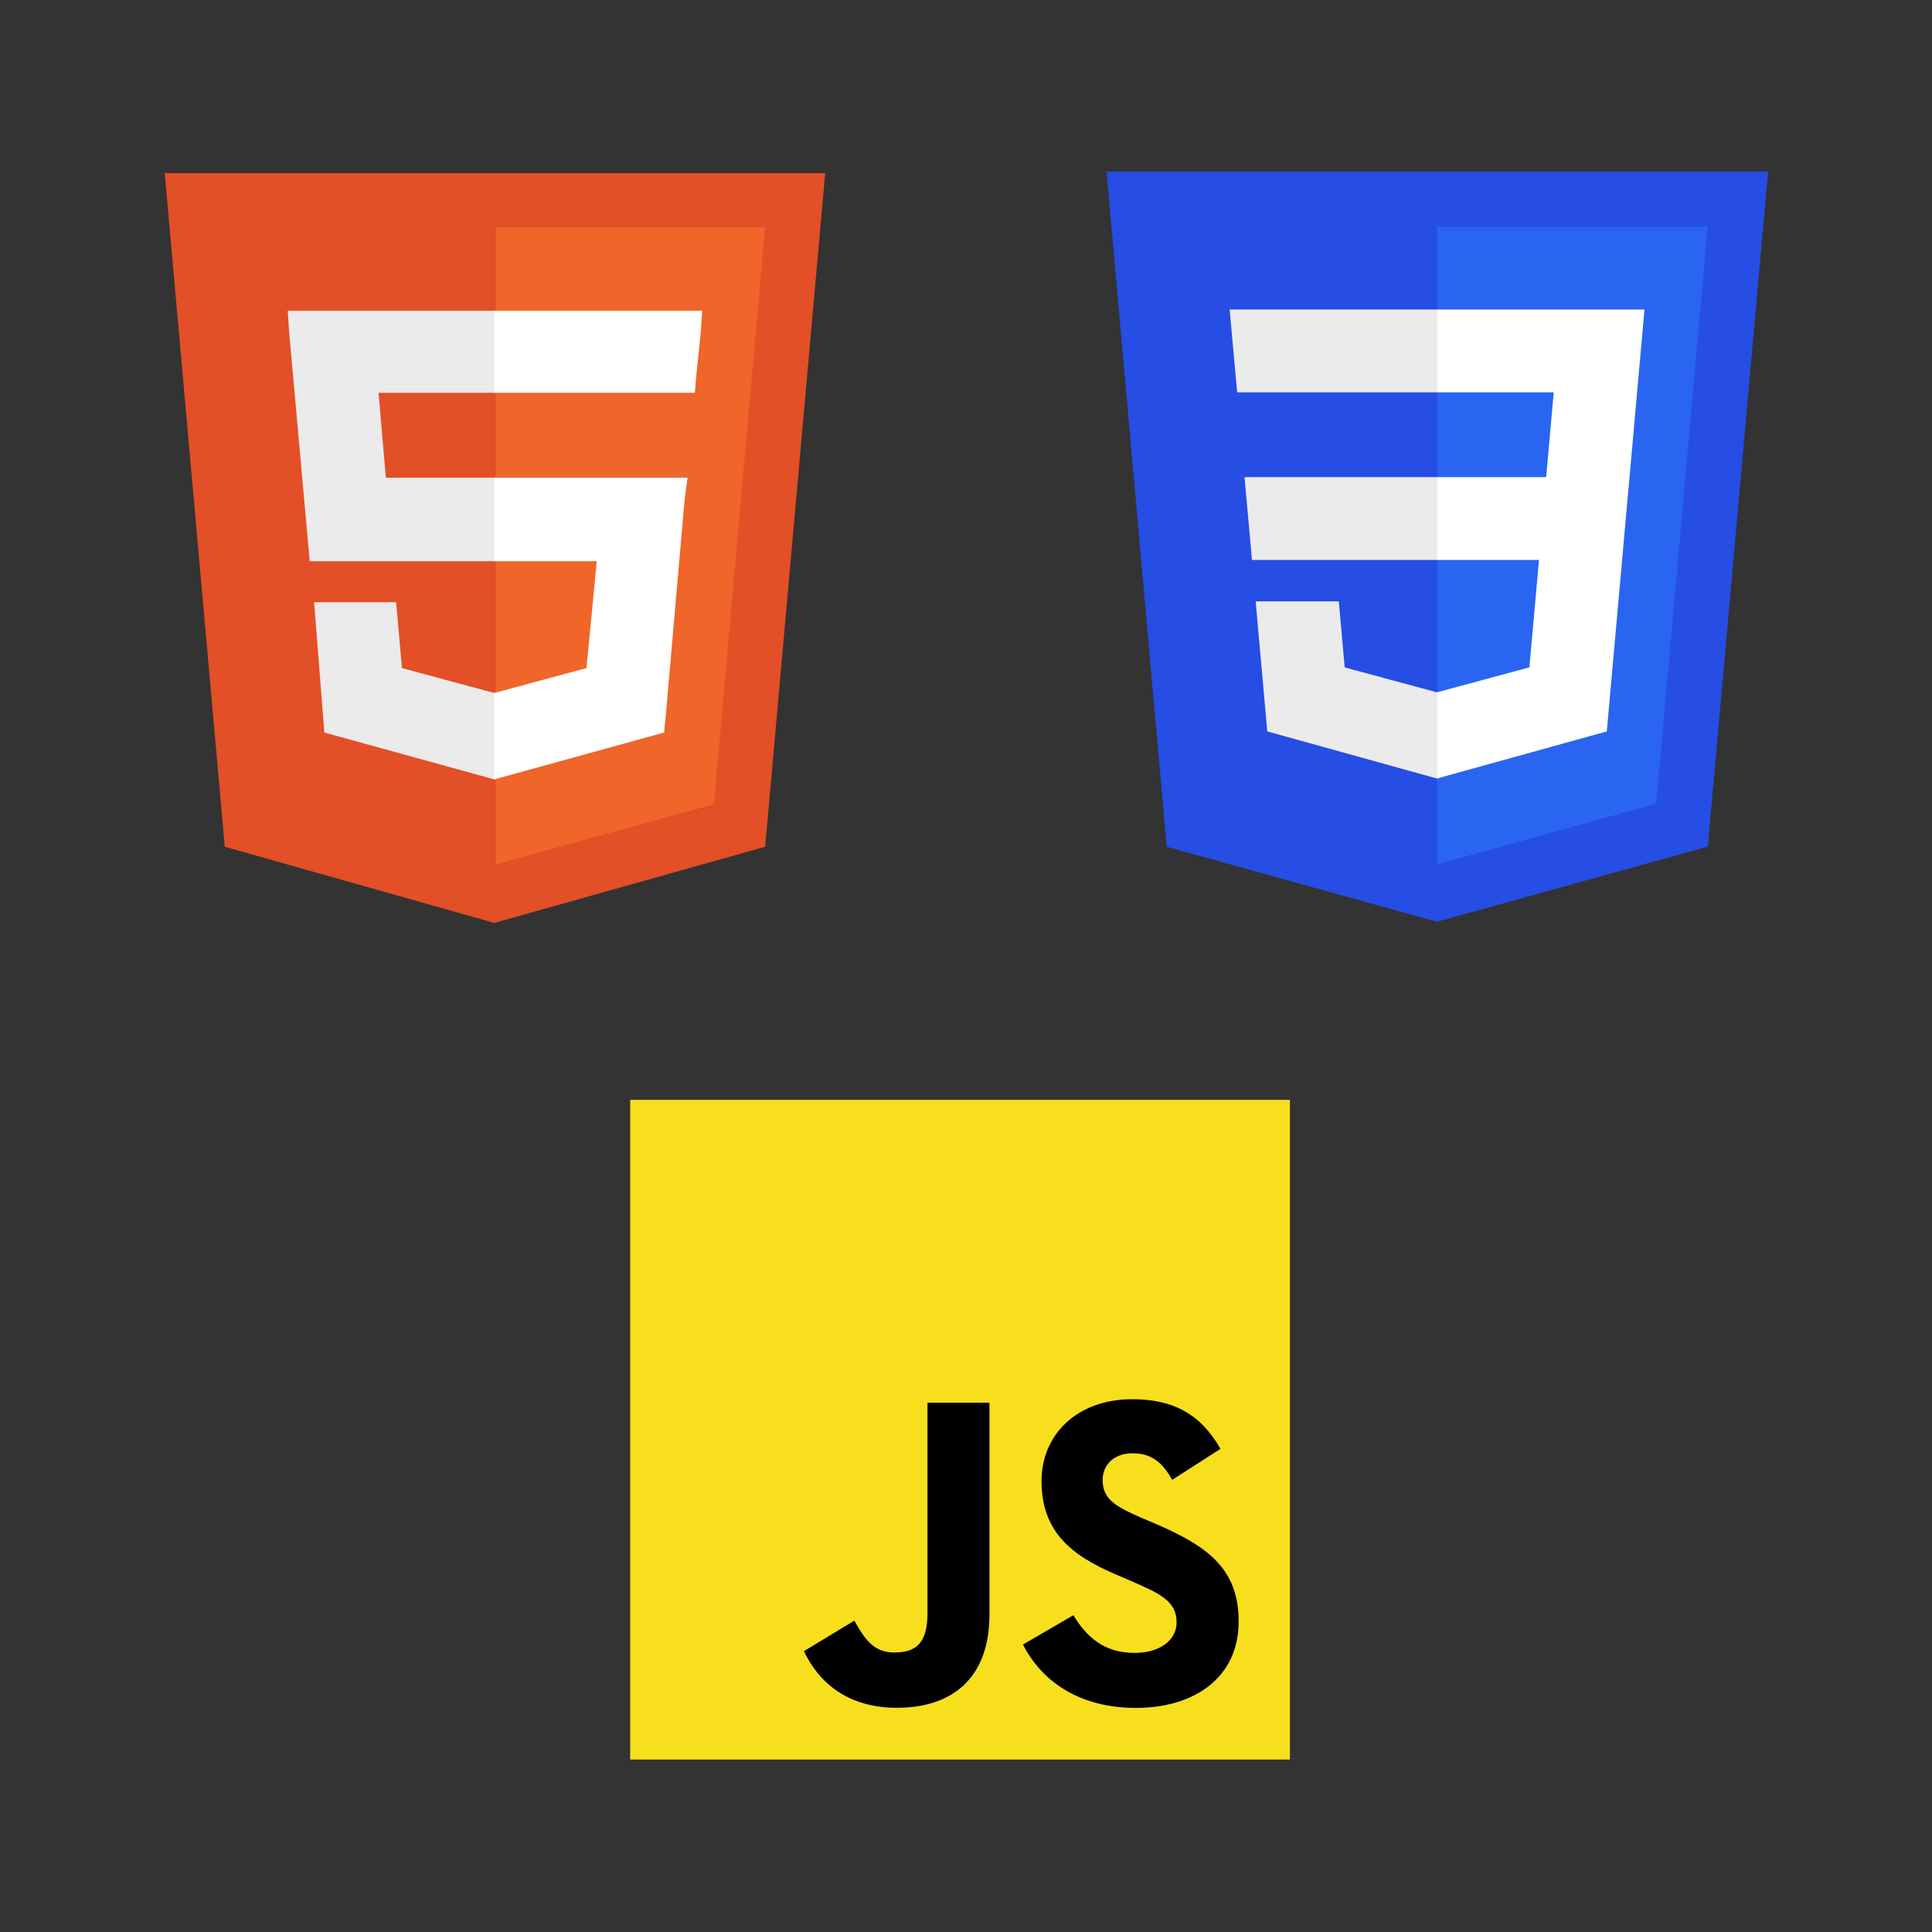 <?xml version="1.0" encoding="UTF-8" standalone="no"?>
<svg
   viewBox="0 0 500 500"
   version="1.1"
   id="svg12"
   xml:space="preserve"
   width="500"
   height="500"
   xmlns="http://www.w3.org/2000/svg"
   xmlns:svg="http://www.w3.org/2000/svg"
   xmlns:rdf="http://www.w3.org/1999/02/22-rdf-syntax-ns#"
   xmlns:cc="http://creativecommons.org/ns#"
   xmlns:dc="http://purl.org/dc/elements/1.1/"><rect x="0" y="0" width="500" height="500" fill="#333333" stroke="none"/><defs
     id="defs16" /><title
     id="title2">HTML5 Logo Badge</title><g
     id="g303"
     transform="matrix(0.379,0,0,0.379,31.262,44.799)"><path
       fill="#e34f26"
       d="M 71,460 30,0 h 451 l -41,460 -185,52"
       id="path4" /><path
       fill="#ef652a"
       d="M 256,472 405,431 440,37 H 256"
       id="path6" /><path
       fill="#ebebeb"
       d="m 256,208 h -75 l -5,-58 h 80 V 94 h -1 -141 l 1,15 14,156 h 127 z m 0,147 h -1 l -63,-17 -4,-45 h -30 -26 l 7,89 116,32 h 1 z"
       id="path8" /><path
       fill="#ffffff"
       d="m 255,208 v 57 h 70 l -7,73 -63,17 v 59 l 116,-32 1,-10 13,-149 2,-15 h -16 z m 0,-114 v 35 21 0 h 137 v 0 0 l 1,-12 3,-29 1,-15 z"
       id="path10" /></g><g
     id="g3013"
     transform="matrix(0.472,0,0,0.472,251.141,-3.115)"><polygon
       id="polygon2989"
       points="255.778,512 107.644,470.877 74.633,100.62 437.367,100.62 404.321,470.819 "
       style="fill:#264de4" /><polygon
       id="polygon2991"
       points="256,480.523 376.03,447.246 404.27,130.894 256,130.894 "
       style="fill:#2965f1" /><polygon
       id="polygon2993"
       points="256,268.217 150.31,268.217 154.38,313.627 256,313.627 "
       style="fill:#ebebeb" /><polygon
       id="polygon2995"
       points="142.132,176.305 146.26,221.716 256,221.716 256,176.305 255.843,176.305 "
       style="fill:#ebebeb" /><polygon
       id="polygon2997"
       points="256,433.399 256,386.153 255.801,386.206 205.227,372.55 201.994,336.333 177.419,336.333 156.409,336.333 162.771,407.634 255.791,433.457 "
       style="fill:#ebebeb" /><polygon
       id="polygon3005"
       points="315.699,268.217 255.843,268.217 255.843,313.627 311.761,313.627 306.49,372.521 255.843,386.191 255.843,433.435 348.937,407.634 349.62,399.962 360.291,280.411 361.399,268.217 369.597,176.305 255.843,176.305 255.843,221.716 319.831,221.716 "
       style="fill:#ffffff" /></g><g
     id="g448"
     transform="matrix(0.271,0,0,0.271,163.096,284.641)"><rect
       width="630"
       height="630"
       fill="#f7df1e"
       id="rect436"
       x="0"
       y="0" /><path
       d="m 423.2,492.19 c 12.69,20.72 29.2,35.95 58.4,35.95 24.53,0 40.2,-12.26 40.2,-29.2 0,-20.3 -16.1,-27.49 -43.1,-39.3 l -14.8,-6.35 c -42.72,-18.2 -71.1,-41 -71.1,-89.2 0,-44.4 33.83,-78.2 86.7,-78.2 37.64,0 64.7,13.1 84.2,47.4 l -46.1,29.6 c -10.15,-18.2 -21.1,-25.37 -38.1,-25.37 -17.34,0 -28.33,11 -28.33,25.37 0,17.76 11,24.95 36.4,35.95 l 14.8,6.34 c 50.3,21.57 78.7,43.56 78.7,93 0,53.3 -41.87,82.5 -98.1,82.5 -54.98,0 -90.5,-26.2 -107.88,-60.54 z m -209.13,5.13 c 9.3,16.5 17.76,30.45 38.1,30.45 19.45,0 31.72,-7.61 31.72,-37.2 v -201.3 h 59.2 v 202.1 c 0,61.3 -35.94,89.2 -88.4,89.2 -47.4,0 -74.85,-24.53 -88.81,-54.075 z"
       id="path438" /></g></svg>
